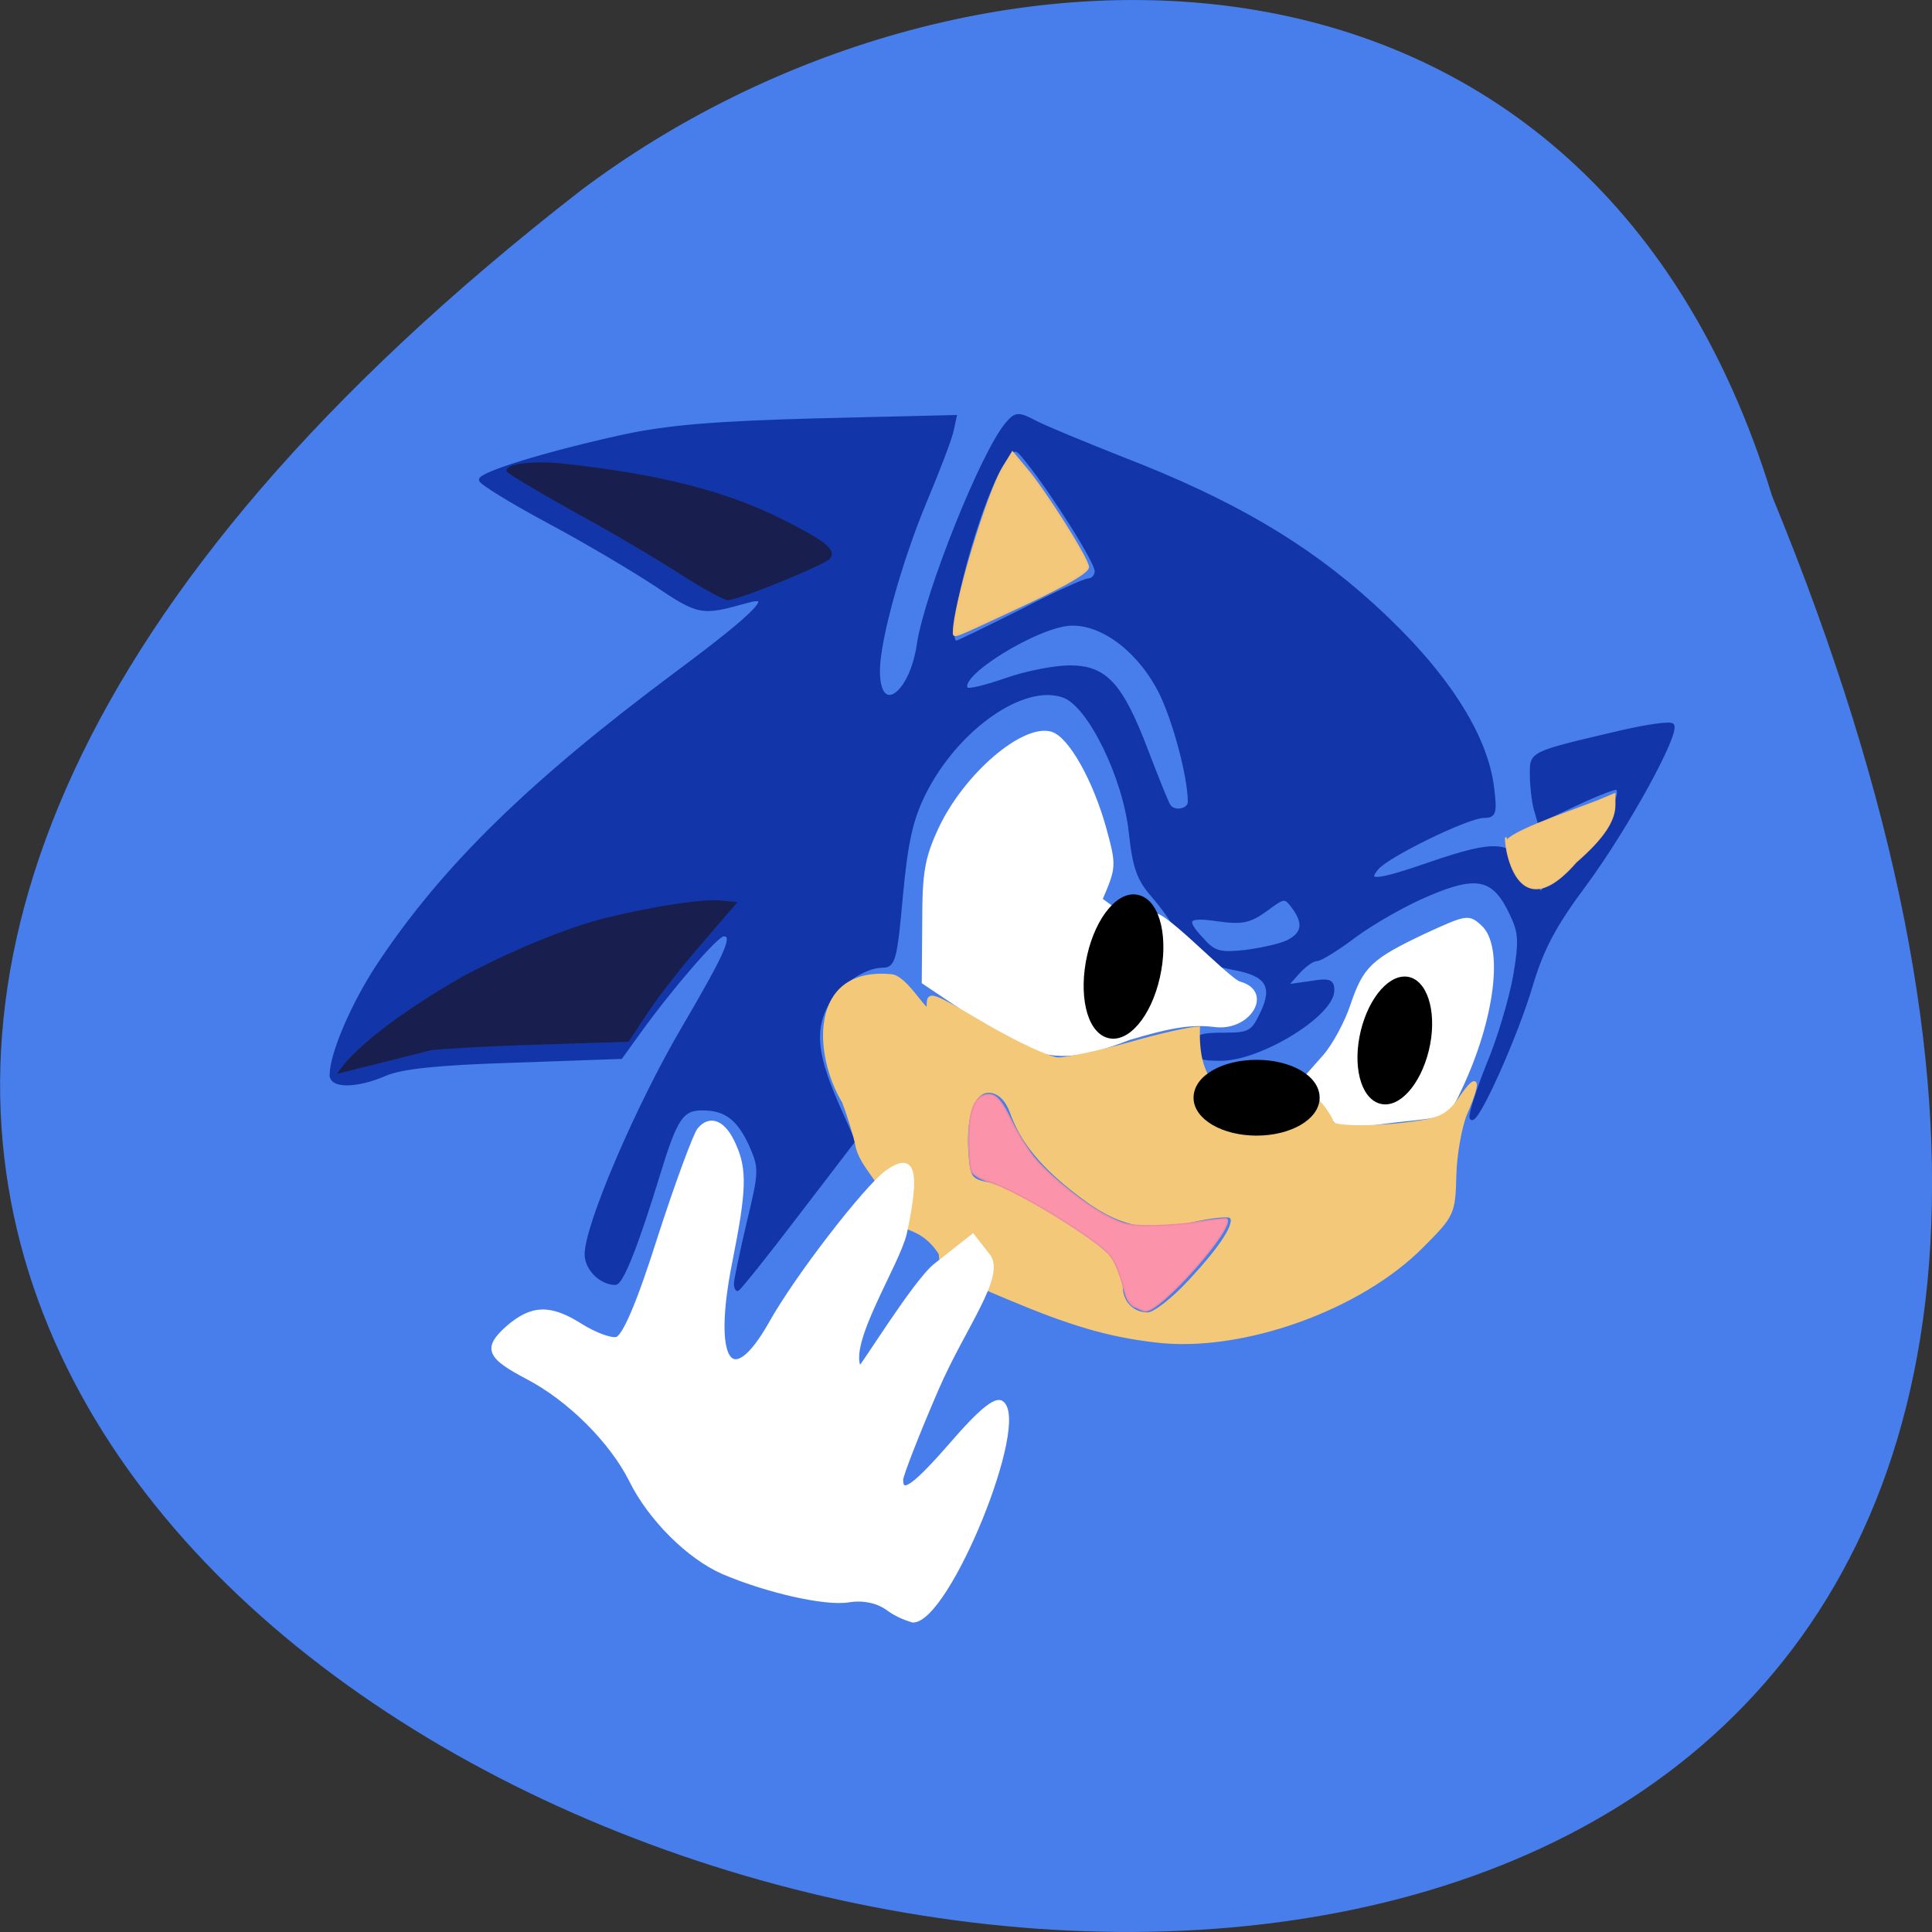 <svg xmlns="http://www.w3.org/2000/svg" viewBox="0 0 16 16"><rect x="0" y="0" width="16" height="16" fill="#333333" stroke="none"/><path d="m 14.676 4.109 c 8.477 20.59 -27.18 10.914 -9.867 -2.531 c 3.105 -2.34 8.324 -2.52 9.867 2.531" fill="#477eeb"/><g stroke-width="0.444"><path d="m 65.67 166.97 c 0 -0.438 0.75 -4.063 1.688 -8.06 c 1.688 -7 1.688 -7.375 0.313 -10.5 c -1.625 -3.5 -3.313 -4.813 -6.438 -4.813 c -2.75 0 -3.563 1.25 -5.875 8.813 c -2.813 9.188 -4.875 14.5 -5.75 14.5 c -1.938 0 -3.875 -1.938 -3.875 -3.875 c 0 -3.813 6.75 -19.688 13 -30.31 c 6 -10.25 6.875 -12.375 5.313 -12.375 c -0.875 0 -7.125 7.25 -11.25 13 l -2.438 3.375 l -14.188 0.5 c -10.125 0.313 -15 0.813 -17.25 1.75 c -3.875 1.688 -7.25 1.688 -7.25 0.125 c 0 -2.813 2.875 -9.5 6.25 -14.625 c 8.688 -13.12 20.25 -24.438 40.06 -39.19 c 10.5 -7.813 13.25 -10.625 9.125 -9.438 c -6 1.688 -6.313 1.625 -12.188 -2.313 c -3.125 -2.063 -9.688 -5.938 -14.5 -8.5 c -4.875 -2.625 -8.812 -5.063 -8.812 -5.438 c 0 -0.875 9.06 -3.625 19 -5.813 c 6.125 -1.313 12.25 -1.813 26.19 -2.188 l 18.19 -0.438 l -0.438 2 c -0.25 1.063 -1.813 5.188 -3.5 9.188 c -3.375 8.06 -6.313 18.625 -6.313 22.75 c 0 6.25 4.375 3.375 5.375 -3.563 c 1.063 -6.875 8.625 -25.813 11.875 -29.5 c 1.125 -1.313 1.5 -1.313 3.75 -0.125 c 1.313 0.688 6.625 2.875 11.688 4.875 c 14.5 5.625 24.375 11.375 33.375 19.563 c 9.563 8.688 15.188 17.25 16 24.563 c 0.375 3.188 0.25 3.625 -1.188 3.625 c -2.125 0 -12.875 5.25 -14.25 6.938 c -1.688 2 -0.063 1.875 7.313 -0.688 c 8.625 -2.938 10.5 -2.75 12.688 1 l 1.813 3.063 l 4.813 -5.375 c 4.438 -4.875 6.313 -7.875 5.438 -8.688 c -0.125 -0.188 -2.563 0.75 -5.375 2.063 l -5.063 2.375 l -0.5 -1.75 c -0.25 -1 -0.5 -3 -0.5 -4.5 c 0 -2.938 -0.313 -2.813 11.938 -5.688 c 3.5 -0.813 6.563 -1.25 6.875 -0.938 c 0.938 0.938 -6.188 13.875 -11.688 21.313 c -4.063 5.438 -5.688 8.563 -7.125 13.313 c -2 6.875 -7.563 19.25 -8.06 17.813 c -0.125 -0.438 0.875 -3.625 2.25 -7.06 c 1.438 -3.375 3 -8.688 3.563 -11.75 c 0.813 -4.813 0.75 -5.938 -0.5 -8.5 c -2.25 -4.75 -4.5 -5.313 -11.06 -2.5 c -3 1.25 -7.375 3.75 -9.75 5.5 c -2.313 1.75 -4.625 3.188 -5.125 3.188 c -0.563 0 -1.688 0.813 -2.563 1.813 l -1.563 1.75 l 3.125 -0.438 c 2.625 -0.438 3.125 -0.313 3.125 1 c 0 3.25 -9.688 9.188 -14.938 9.188 c -2.812 0 -3.375 -0.25 -3.375 -1.688 c 0 -1.375 0.563 -1.625 3.75 -1.625 c 3.5 0 3.875 -0.25 5.125 -2.875 c 1.688 -3.563 0.688 -5.125 -3.75 -5.938 c -4.25 -0.813 -5.75 -1.688 -7.187 -4.5 c -0.688 -1.375 -2.313 -3.688 -3.625 -5.188 c -1.938 -2.188 -2.5 -3.813 -3 -8.375 c -0.75 -7.375 -5.5 -17.12 -8.938 -18.313 c -5.313 -1.938 -14.188 4.25 -18.563 12.875 c -1.75 3.5 -2.438 6.438 -3.125 13.813 c -0.75 8.375 -1 9.375 -2.438 9.375 c -2.688 0 -6.313 2.625 -7.75 5.625 c -1.563 3.313 -1.125 6.625 1.813 13.25 l 2 4.5 l -7.563 9.875 c -4.188 5.5 -7.75 9.938 -7.938 9.938 c -0.125 0 -0.25 -0.375 -0.25 -0.75 m 73.875 -45.75 c 2 -1.063 2.188 -2.438 0.625 -4.563 c -1.125 -1.5 -1.25 -1.438 -3.688 0.375 c -2.188 1.563 -3.188 1.75 -6.375 1.313 c -4.25 -0.625 -4.687 -0.063 -2 2.75 c 1.5 1.688 2.313 1.875 5.75 1.5 c 2.25 -0.313 4.813 -0.875 5.688 -1.375 m -13.25 -18.625 c 0 -3.25 -1.938 -10.625 -3.813 -14.5 c -2.688 -5.438 -7.563 -9.313 -11.875 -9.25 c -4.375 0 -15.75 7 -14.06 8.688 c 0.25 0.25 2.563 -0.313 5.25 -1.25 c 2.625 -0.938 6.5 -1.688 8.5 -1.688 c 4.75 0 6.875 2.25 10.25 11.125 c 1.438 3.75 2.75 7.06 3 7.375 c 0.625 1.063 2.75 0.688 2.75 -0.5 m -22.563 -25.438 c 4.438 -2.313 8.563 -4.188 9.125 -4.188 c 0.5 0 1 -0.563 1 -1.188 c 0 -1.25 -5.813 -10.438 -9.125 -14.563 c -1.625 -2.063 -1.688 -2.063 -2.938 -0.5 c -3.438 4.438 -8.875 24.563 -6.625 24.563 c 0.25 0 4.063 -1.875 8.563 -4.125" transform="matrix(0.062 0 0 0.062 2.02 0.279)" fill="#1236a9" stroke="#1236a9"/><g fill="#fff" stroke="#fff" transform="matrix(0.062 0 0 0.062 0.737 1.131)"><path d="m 124.77 121.28 c -2.313 -1.188 -6.188 -3.5 -8.75 -5.25 l -4.563 -3.063 l 0.063 -7.938 c 0 -6.688 0.313 -8.563 2.125 -12.5 c 3.375 -7.25 11.188 -13.938 14.875 -12.813 c 2.188 0.688 5.375 6.375 7.125 12.625 c 1.375 5.063 1.375 5.188 -0.5 9.563 c 7.938 5.813 1.313 1.063 7 2.375 c 0.063 -2.25 9.938 8.375 11.563 8.813 c 4.313 1.188 1.25 6.25 -3.375 5.625 c -3 -0.375 -5.813 0.063 -11.438 1.75 c -5.313 2.063 -9.563 3.125 -14.12 0.813"/><path d="m 164.77 129.03 l -2.125 -3.5 l 2.375 -2.688 c 1.313 -1.5 2.938 -4.563 3.688 -6.813 c 1.688 -5 2.75 -6 9.875 -9.375 c 5.438 -2.5 5.688 -2.563 7.25 -1.125 c 2.938 2.625 1.75 12.313 -2.688 21.688 c -1.563 3.375 -1.75 3.5 -6.313 4 c -2.625 0.25 -5.875 0.688 -7.375 0.938 c -2.375 0.313 -2.813 0.063 -4.688 -3.125"/></g><path d="m 121.73 174.59 c -6.375 -0.75 -11.375 -2.25 -19.688 -5.75 c -8.06 -3.375 -9 -4 -9 -5.875 c -3.063 -4.875 -7.313 -2.813 -7.375 -5.875 c 0.188 -3.813 -3.25 -5.438 -3.813 -8.813 c -0.188 -0.938 -0.938 -3.5 -1.75 -5.625 c -3.813 -6.313 -4.438 -17.75 6.25 -16.813 c 2.125 0 5.063 5.813 5.063 4.125 c 0 -2 0.188 -1.875 7.625 2.5 c 4.188 2.438 8.625 4.5 9.75 4.5 c 1.188 0 5.5 -0.938 9.625 -2.063 c 4.063 -1.188 8.188 -2.063 9.06 -2.063 c -0.5 14.813 13.06 6.875 16.375 10.188 c 0.813 1 1.5 2.125 1.5 2.438 c 0.063 0.75 6.5 0.75 11.625 -0.063 c 3 -0.438 4.125 -1.125 5.625 -3.375 c 2.25 -3.25 2.5 -2.188 0.563 2.25 c -0.688 1.688 -1.375 5.375 -1.438 8.25 c -0.125 5 -0.25 5.313 -4.25 9.313 c -8.313 8.5 -24.313 14.188 -35.75 12.75 m 4.625 -7.938 c 4.437 -4.75 6.312 -7.813 5.5 -8.625 c -0.313 -0.313 -2.625 -0.063 -5.187 0.5 c -6.25 1.375 -9.875 0.563 -15.12 -3.5 c -4.875 -3.688 -7.625 -7.06 -9 -10.938 c -0.563 -1.625 -1.563 -2.625 -2.688 -2.813 c -2.313 -0.375 -3.625 2.875 -3.313 8.06 c 0.25 3.5 0.438 3.813 2.875 4.313 c 3.188 0.625 14.875 7.813 16.5 10.188 c 0.688 0.938 1.25 2.5 1.25 3.5 c 0 2.125 1.5 3.688 3.563 3.688 c 0.875 0 3.375 -1.938 5.625 -4.375" transform="matrix(0.062 0 0 0.062 2.02 0.279)" fill="#f3c879" stroke="#f3c879"/></g><g stroke="#000" stroke-width="0.534"><path d="m 161.05 148.83 c 0 2.082 -3.638 3.809 -8.154 3.809 c -4.516 0 -8.154 -1.727 -8.154 -3.809 c 0 -2.133 3.638 -3.809 8.154 -3.809 c 4.516 0 8.154 1.676 8.154 3.809" transform="matrix(0.062 0 0 0.077 0.927 -2.369)"/><path d="m 161.03 148.83 c 0.008 2.107 -3.655 3.78 -8.138 3.78 c -4.536 0.012 -8.17 -1.697 -8.178 -3.804 c -0.008 -2.107 3.655 -3.78 8.19 -3.791 c 4.483 -0.001 8.17 1.697 8.126 3.815" transform="matrix(0.016 -0.07 0.074 0.023 -4.154 15.283)"/><path d="m 161.07 148.8 c -0.02 2.096 -3.7 3.837 -8.199 3.829 c -4.499 -0.008 -8.155 -1.721 -8.136 -3.817 c 0.02 -2.096 3.641 -3.824 8.14 -3.816 c 4.499 0.008 8.155 1.721 8.195 3.804" transform="matrix(0.015 -0.062 0.069 0.02 -1.01 15.12)"/></g><path d="m 85.98 210.34 c -1.375 -1 -3.313 -1.375 -5.25 -1.063 c -3.063 0.5 -10.813 -1.25 -16.688 -3.75 c -4.625 -2 -9.813 -7.188 -12.313 -12.25 c -2.625 -5.25 -8.25 -10.875 -13.875 -13.813 c -5.25 -2.75 -5.688 -3.875 -2.625 -6.625 c 3.25 -2.813 5.688 -2.875 9.813 -0.25 c 1.813 1.125 3.938 1.938 4.75 1.75 c 1 -0.25 2.938 -4.75 5.688 -13.438 c 2.313 -7.188 4.75 -13.75 5.313 -14.5 c 1.5 -1.813 3.375 -1 4.688 2.063 c 1.5 3.313 1.375 6.125 -0.5 15.563 c -2.688 13.375 0.063 17.625 5.375 8.25 c 3.438 -6.188 12.688 -18.12 15.5 -20.19 c 3.563 -2.563 4.25 -0.313 2.438 8.125 c -0.938 4.125 -7.938 14.813 -6.06 18.06 c 0.188 0.188 7.375 -11.563 10.125 -13.75 l 5 -3.938 l 2.063 2.625 c 2.125 2.688 -3.313 9.563 -6.875 17.813 c -2.625 6.06 -4.75 11.563 -4.75 12.13 c 0 2.25 1.875 0.813 6.938 -5 c 3.5 -4.063 5.625 -5.813 6.438 -5.313 c 3.75 2.375 -7.125 29.13 -11.813 29.13 c -1.313 -0.375 -2.438 -0.938 -3.375 -1.625" transform="matrix(0.062 0 0 0.062 2.02 0.279)" fill="#fff" stroke="#fff" stroke-width="0.52"/><g transform="matrix(0.062 0 0 0.062 0.893 -0.168)"><path d="m 137.21 177.31 c -0.688 -0.375 -1.125 -1.063 -1.375 -2.125 c -1 -3.563 -1.563 -4.625 -3 -5.813 c -4.125 -3.25 -12.313 -8.06 -15.438 -8.938 c -0.875 -0.313 -1.75 -0.813 -2 -1.25 c -0.188 -0.375 -0.375 -2.188 -0.375 -4 c 0 -3.875 0.625 -5.813 2.125 -6.188 c 1.313 -0.375 2.125 0.5 3.625 3.625 c 0.688 1.375 1.938 3.438 2.813 4.563 c 2.125 2.625 7.06 6.563 10.06 8.06 c 2.125 1.063 2.625 1.188 5.813 1.188 c 1.875 0 4.875 -0.25 6.625 -0.563 c 1.75 -0.25 3.25 -0.438 3.375 -0.313 c 1.063 1.125 -8.875 12.375 -10.875 12.25 c -0.25 0 -0.813 -0.25 -1.375 -0.563" fill="#fb93aa" stroke="#ed8da3" stroke-width="0.194"/><path d="m 113.03 87.12 c 0 -3.563 4.5 -18.438 6.563 -21.875 l 1.25 -2.063 l 1.875 2.25 c 2.438 2.875 8.125 11.875 8.188 13 c 0.063 0.625 -2.688 2.25 -8.125 4.813 c -10.313 4.813 -9.75 4.625 -9.75 3.875" fill="#f4c87a" stroke="#f3c378" stroke-width="0.314"/></g><path d="m 168.67 107.78 c 1.5 -1.688 10.438 -4.5 12.938 -5.625 l 1.5 -0.625 v 1.5 c 0 2 -1.375 4.313 -5.188 7.625 c -9.06 10.438 -9.813 -5.875 -9.25 -2.875" transform="matrix(0.062 0 0 0.062 2.02 0.279)" fill="#f4c87a" stroke="#f3c378" stroke-width="0.185"/><g fill="#181e4d" stroke="#191f4c" stroke-width="0.314" transform="scale(0.062)"><path d="m 61.56 130.75 c 6.313 -3.438 14.13 -6.688 19.438 -8 c 6.375 -1.563 12.938 -2.563 15.313 -2.313 l 1.875 0.188 l -4.563 5.313 c -2.5 2.875 -5.75 7 -7.188 9.188 l -2.563 3.875 l -11.875 0.375 c -6.563 0.188 -13.06 0.563 -14.438 0.75 l -12.188 3.063 c 3.438 -4.875 12.938 -10.563 16.188 -12.438"/><path d="m 91.06 76.63 c -2.875 -1.875 -9.313 -5.688 -14.25 -8.375 c -4.938 -2.75 -9 -5.188 -9 -5.375 c 0 -0.813 3.688 -1.188 7.25 -0.813 c 12.875 1.375 21.938 3.688 29.375 7.438 c 5.625 2.813 7.125 4 6.313 5 c -0.688 0.813 -12.25 5.563 -13.563 5.5 c -0.438 0 -3.188 -1.5 -6.125 -3.375"/></g></svg>